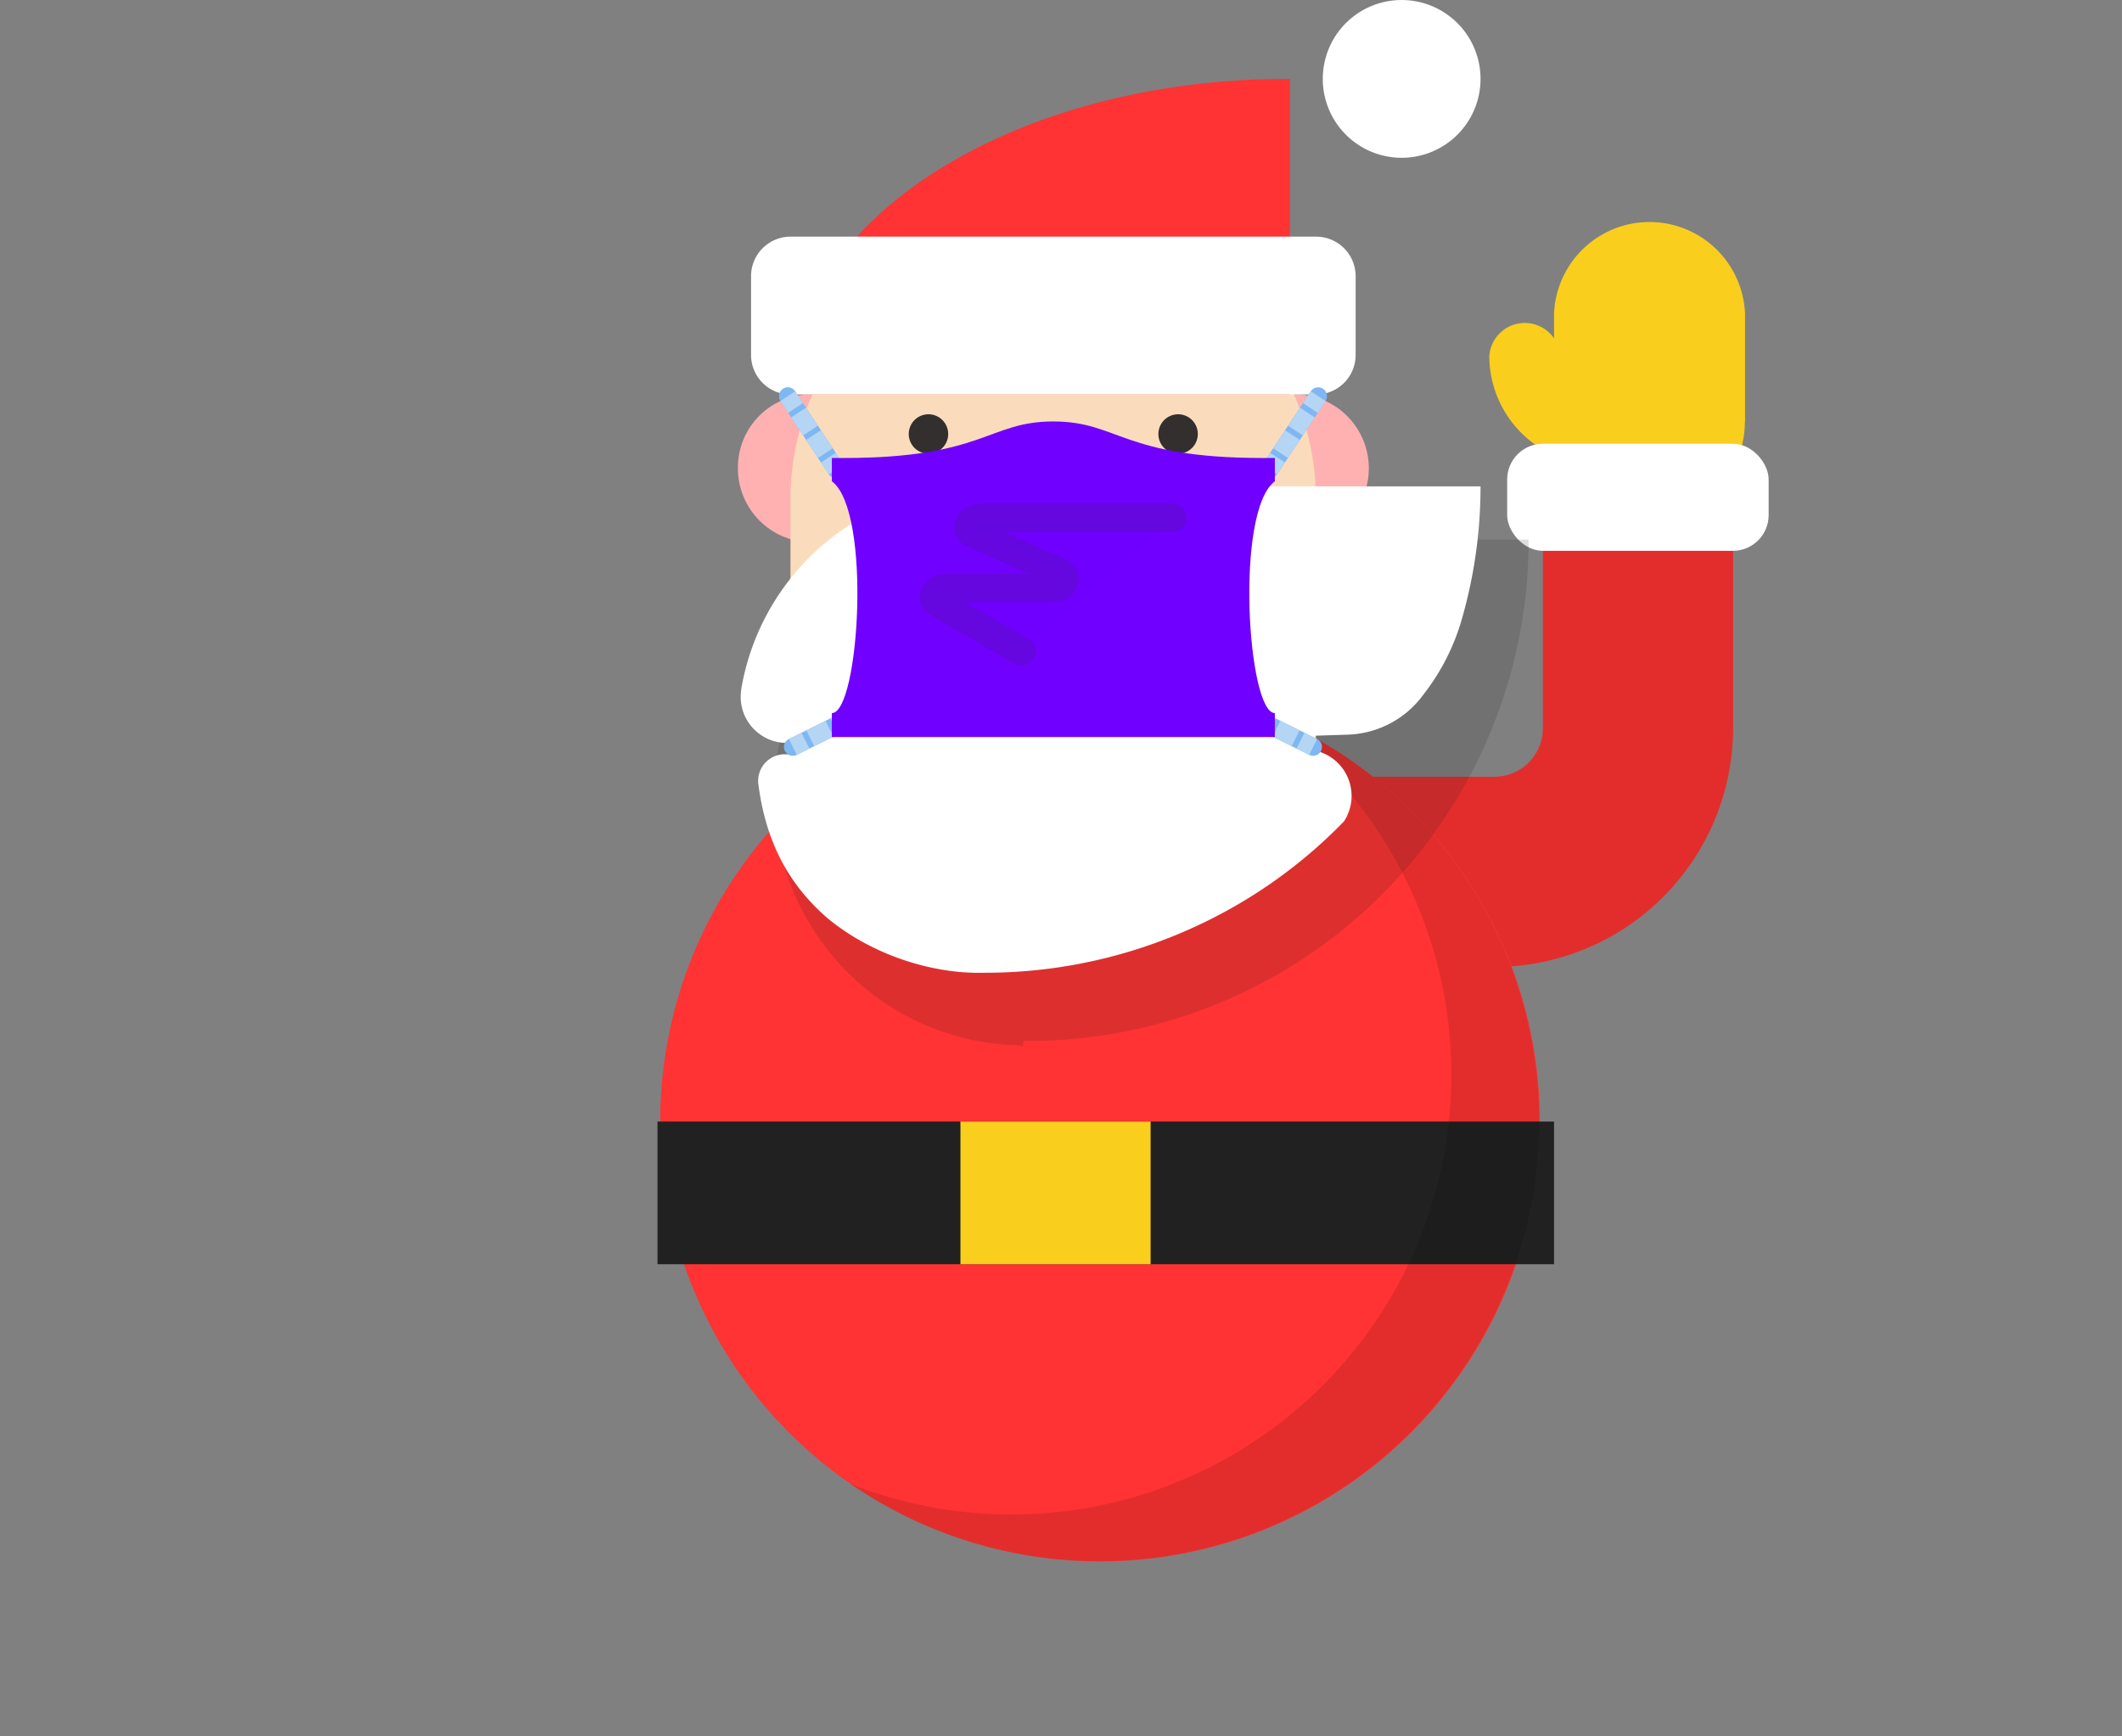 <svg xmlns="http://www.w3.org/2000/svg" xmlns:xlink="http://www.w3.org/1999/xlink" viewBox="0 0 125.87 102.98"><rect x="0" y="0" width="125.87" height="102.98" fill="#808080" stroke="none"/><defs><style>.cls-1{fill:#ffb1b1;}.cls-2{fill:#fadcbc;stroke:#fadcbc;}.cls-3{fill:#fff;}.cls-4{fill:#332f2e;}.cls-10,.cls-11,.cls-12,.cls-16,.cls-5,.cls-9{fill:none;}.cls-5{stroke:#30a658;}.cls-10,.cls-11,.cls-12,.cls-14,.cls-5,.cls-6,.cls-9{stroke-miterlimit:10;}.cls-10,.cls-11,.cls-12,.cls-5,.cls-9{stroke-width:5px;}.cls-6,.cls-8{fill:#f9d232;}.cls-6{stroke:#f33;stroke-width:3px;}.cls-14,.cls-6,.cls-9{stroke-linecap:round;}.cls-7{fill:#f33;}.cls-9{stroke:#7eb7f2;}.cls-10,.cls-11,.cls-12{stroke:#b5d5f5;}.cls-11{stroke-dasharray:6.11 1.53;}.cls-12{stroke-dasharray:6.06 1.52;}.cls-13,.cls-14{fill:#7000ff;}.cls-14{stroke:#332f2e;stroke-width:8px;}.cls-14,.cls-20{opacity:0.15;}.cls-15{isolation:isolate;}.cls-17{opacity:0.11;}.cls-18{fill:#212121;}.cls-19{fill:#f9ce1d;}.cls-20{fill:#231f20;mix-blend-mode:multiply;}</style><symbol id="New_Symbol_46" data-name="New Symbol 46" viewBox="0 0 209.78 274.74"><path class="cls-1" d="M73.33,131.76a20.89,20.89,0,1,1-20.9-20.38C64,111.38,73.33,120.52,73.33,131.76Z"/><path class="cls-1" d="M209.77,131.76a20.89,20.89,0,1,1-20.88-20.38A20.65,20.65,0,0,1,209.77,131.76Z"/><path class="cls-2" d="M47,141.08a73.71,73.71,0,0,1,147.42,0v73.71H47Z"/><path class="cls-3" d="M196.37,209.82a13,13,0,0,0,12.55-14.22l-.08-.88a68.71,68.71,0,0,0-67.75-57.35H0a135,135,0,0,0,5.58,38.51,62.21,62.21,0,0,0,9.79,19.29l1,1.32a27.49,27.49,0,0,0,21.19,11l9,.29,1.41,4A13.1,13.1,0,0,0,38.59,232l0,0a139.83,139.83,0,0,0,18.74,16.17s0,0,0,0A139.14,139.14,0,0,0,70,256.28a141.86,141.86,0,0,0,70.27,18.46,2.82,2.82,0,0,0,.41,0c14.36.32,31.35-5.13,43.74-15.38,11.37-9.84,17.51-22,19.57-37.86a7.52,7.52,0,0,0-6.48-8.41,7.25,7.25,0,0,0-3.32.33c.06-1.17.09-2.34.09-3.52Z"/><path class="cls-1" d="M141.09,137.37c0,9.23-9.13,16.71-20.42,16.71s-20.42-7.48-20.42-16.71,9.13-16.71,20.42-16.71S141.09,128.13,141.09,137.37Z"/><path class="cls-4" d="M135.52,159.65a14.85,14.85,0,0,1-29.7,0Z"/><path class="cls-4" d="M91,122.5A5.57,5.57,0,1,1,85.4,117,5.6,5.6,0,0,1,91,122.5Z"/><path class="cls-4" d="M150.37,122.5A5.57,5.57,0,1,0,156,117,5.59,5.59,0,0,0,150.37,122.5Z"/><path class="cls-1" d="M141.09,137.37c0,9.23-9.13,16.71-20.42,16.71s-20.42-7.48-20.42-16.71,9.13-16.71,20.42-16.71S141.09,128.13,141.09,137.37Z"/><path class="cls-5" d="M120.52,164"/><path class="cls-5" d="M168.5,164"/><path class="cls-6" d="M187.57,111.57"/><path class="cls-6" d="M168.57,142.57"/><path class="cls-6" d="M72.07,142.57"/><path class="cls-3" d="M44.56,22.28A22.28,22.28,0,1,1,22.28,0,22.27,22.27,0,0,1,44.56,22.28Z"/><path class="cls-7" d="M54.66,22.28h-.82v89.09H194.92C194.92,62.17,132.12,22.28,54.66,22.28Z"/><path class="cls-3" d="M194.92,66.83A11.17,11.17,0,0,1,206.06,78v22.27a11.17,11.17,0,0,1-11.14,11.14H46.41a11.17,11.17,0,0,1-11.13-11.14V78A11.17,11.17,0,0,1,46.41,66.83Z"/><line class="cls-8" x1="59.53" y1="132.59" x2="45.87" y2="111.88"/><line class="cls-9" x1="59.53" y1="132.59" x2="45.87" y2="111.88"/><line class="cls-10" x1="59.53" y1="132.59" x2="57.33" y2="129.25"/><line class="cls-11" x1="56.49" y1="127.98" x2="48.5" y2="115.86"/><line class="cls-10" x1="48.08" y1="115.22" x2="45.87" y2="111.88"/><line class="cls-8" x1="62.59" y1="203.36" x2="47.28" y2="210.96"/><line class="cls-9" x1="62.59" y1="203.36" x2="47.28" y2="210.96"/><line class="cls-10" x1="62.59" y1="203.36" x2="59.01" y2="205.14"/><line class="cls-12" x1="57.65" y1="205.81" x2="51.54" y2="208.84"/><line class="cls-10" x1="50.86" y1="209.18" x2="47.28" y2="210.96"/><line class="cls-8" x1="182.01" y1="132.59" x2="195.67" y2="111.88"/><line class="cls-9" x1="182.01" y1="132.59" x2="195.67" y2="111.88"/><line class="cls-10" x1="182.01" y1="132.59" x2="184.22" y2="129.25"/><line class="cls-11" x1="185.06" y1="127.98" x2="193.05" y2="115.86"/><line class="cls-10" x1="193.47" y1="115.22" x2="195.67" y2="111.88"/><line class="cls-8" x1="178.96" y1="203.36" x2="194.27" y2="210.96"/><line class="cls-9" x1="178.96" y1="203.36" x2="194.27" y2="210.96"/><line class="cls-10" x1="178.96" y1="203.36" x2="182.54" y2="205.14"/><line class="cls-12" x1="183.9" y1="205.81" x2="190.01" y2="208.84"/><line class="cls-10" x1="190.69" y1="209.18" x2="194.27" y2="210.96"/><path class="cls-13" d="M183.23,201.4v6.78H58.1V201.4c7.71,0,11.36-57.06,0-65.47v-6.58h3.37c39.69,0,40.77-10.32,59.2-10.32s19.51,10.32,59.19,10.32h3.37v6.58C171.88,144.34,175.52,201.4,183.23,201.4Z"/><path class="cls-14" d="M87,146.27h53.89c3.75,0,5.26,3.15,2.17,4.53l-24,10.75c-3.09,1.39-1.58,4.54,2.17,4.54h29.37c3.52,0,5.17,2.84,2.53,4.35l-23.43,13.47"/></symbol></defs><title>santa-markers-mask</title><g class="cls-15"><g id="Layer_1" data-name="Layer 1"><path class="cls-16" d="M62.61,51.71h26a8.51,8.51,0,0,0,8.52-8.52V26.32"/><path class="cls-7" d="M62.61,57.35h26A14.17,14.17,0,0,0,102.8,43.19V26.32H91.52V43.19a2.88,2.88,0,0,1-2.88,2.88h-26Z"/><path class="cls-17" d="M62.61,57.35h26A14.17,14.17,0,0,0,102.8,43.19V26.32H91.52V43.19a2.88,2.88,0,0,1-2.88,2.88h-26Z"/><circle class="cls-7" cx="65.25" cy="66.52" r="26.09"/><rect class="cls-18" x="39" y="66.52" width="53.18" height="8.46"/><rect class="cls-19" x="56.97" y="66.52" width="11.28" height="8.46"/><path class="cls-17" d="M74.79,42.24A26.09,26.09,0,0,1,50.42,88,26.09,26.09,0,1,0,74.79,42.24Z"/><path class="cls-19" d="M96.9,25.46a2.1,2.1,0,0,1-2.11,2.1,6.46,6.46,0,0,1-6.45-6.44v0a2.11,2.11,0,0,1,4.21,0,2.26,2.26,0,0,0,2.25,2.24,2.1,2.1,0,0,1,2.11,2.11Z"/><path class="cls-19" d="M103.5,25.05A5.66,5.66,0,0,1,92.18,25V18.6a5.67,5.67,0,0,1,11.33,0l0,6.38Z"/><rect class="cls-3" x="89.4" y="26.32" width="15.51" height="6.35" rx="2.12"/><path class="cls-20" d="M60.58,32h0c-8.1,0-14.66,7-14.66,15.07A14.83,14.83,0,0,0,60.58,62s0,.1.05.1.08-.36.12-.36A29.68,29.68,0,0,0,90.67,32Z"/><use width="209.77" height="274.74" transform="matrix(-0.21, 0, 0, 0.21, 87.82, 0)" xlink:href="#New_Symbol_46"/></g></g></svg>